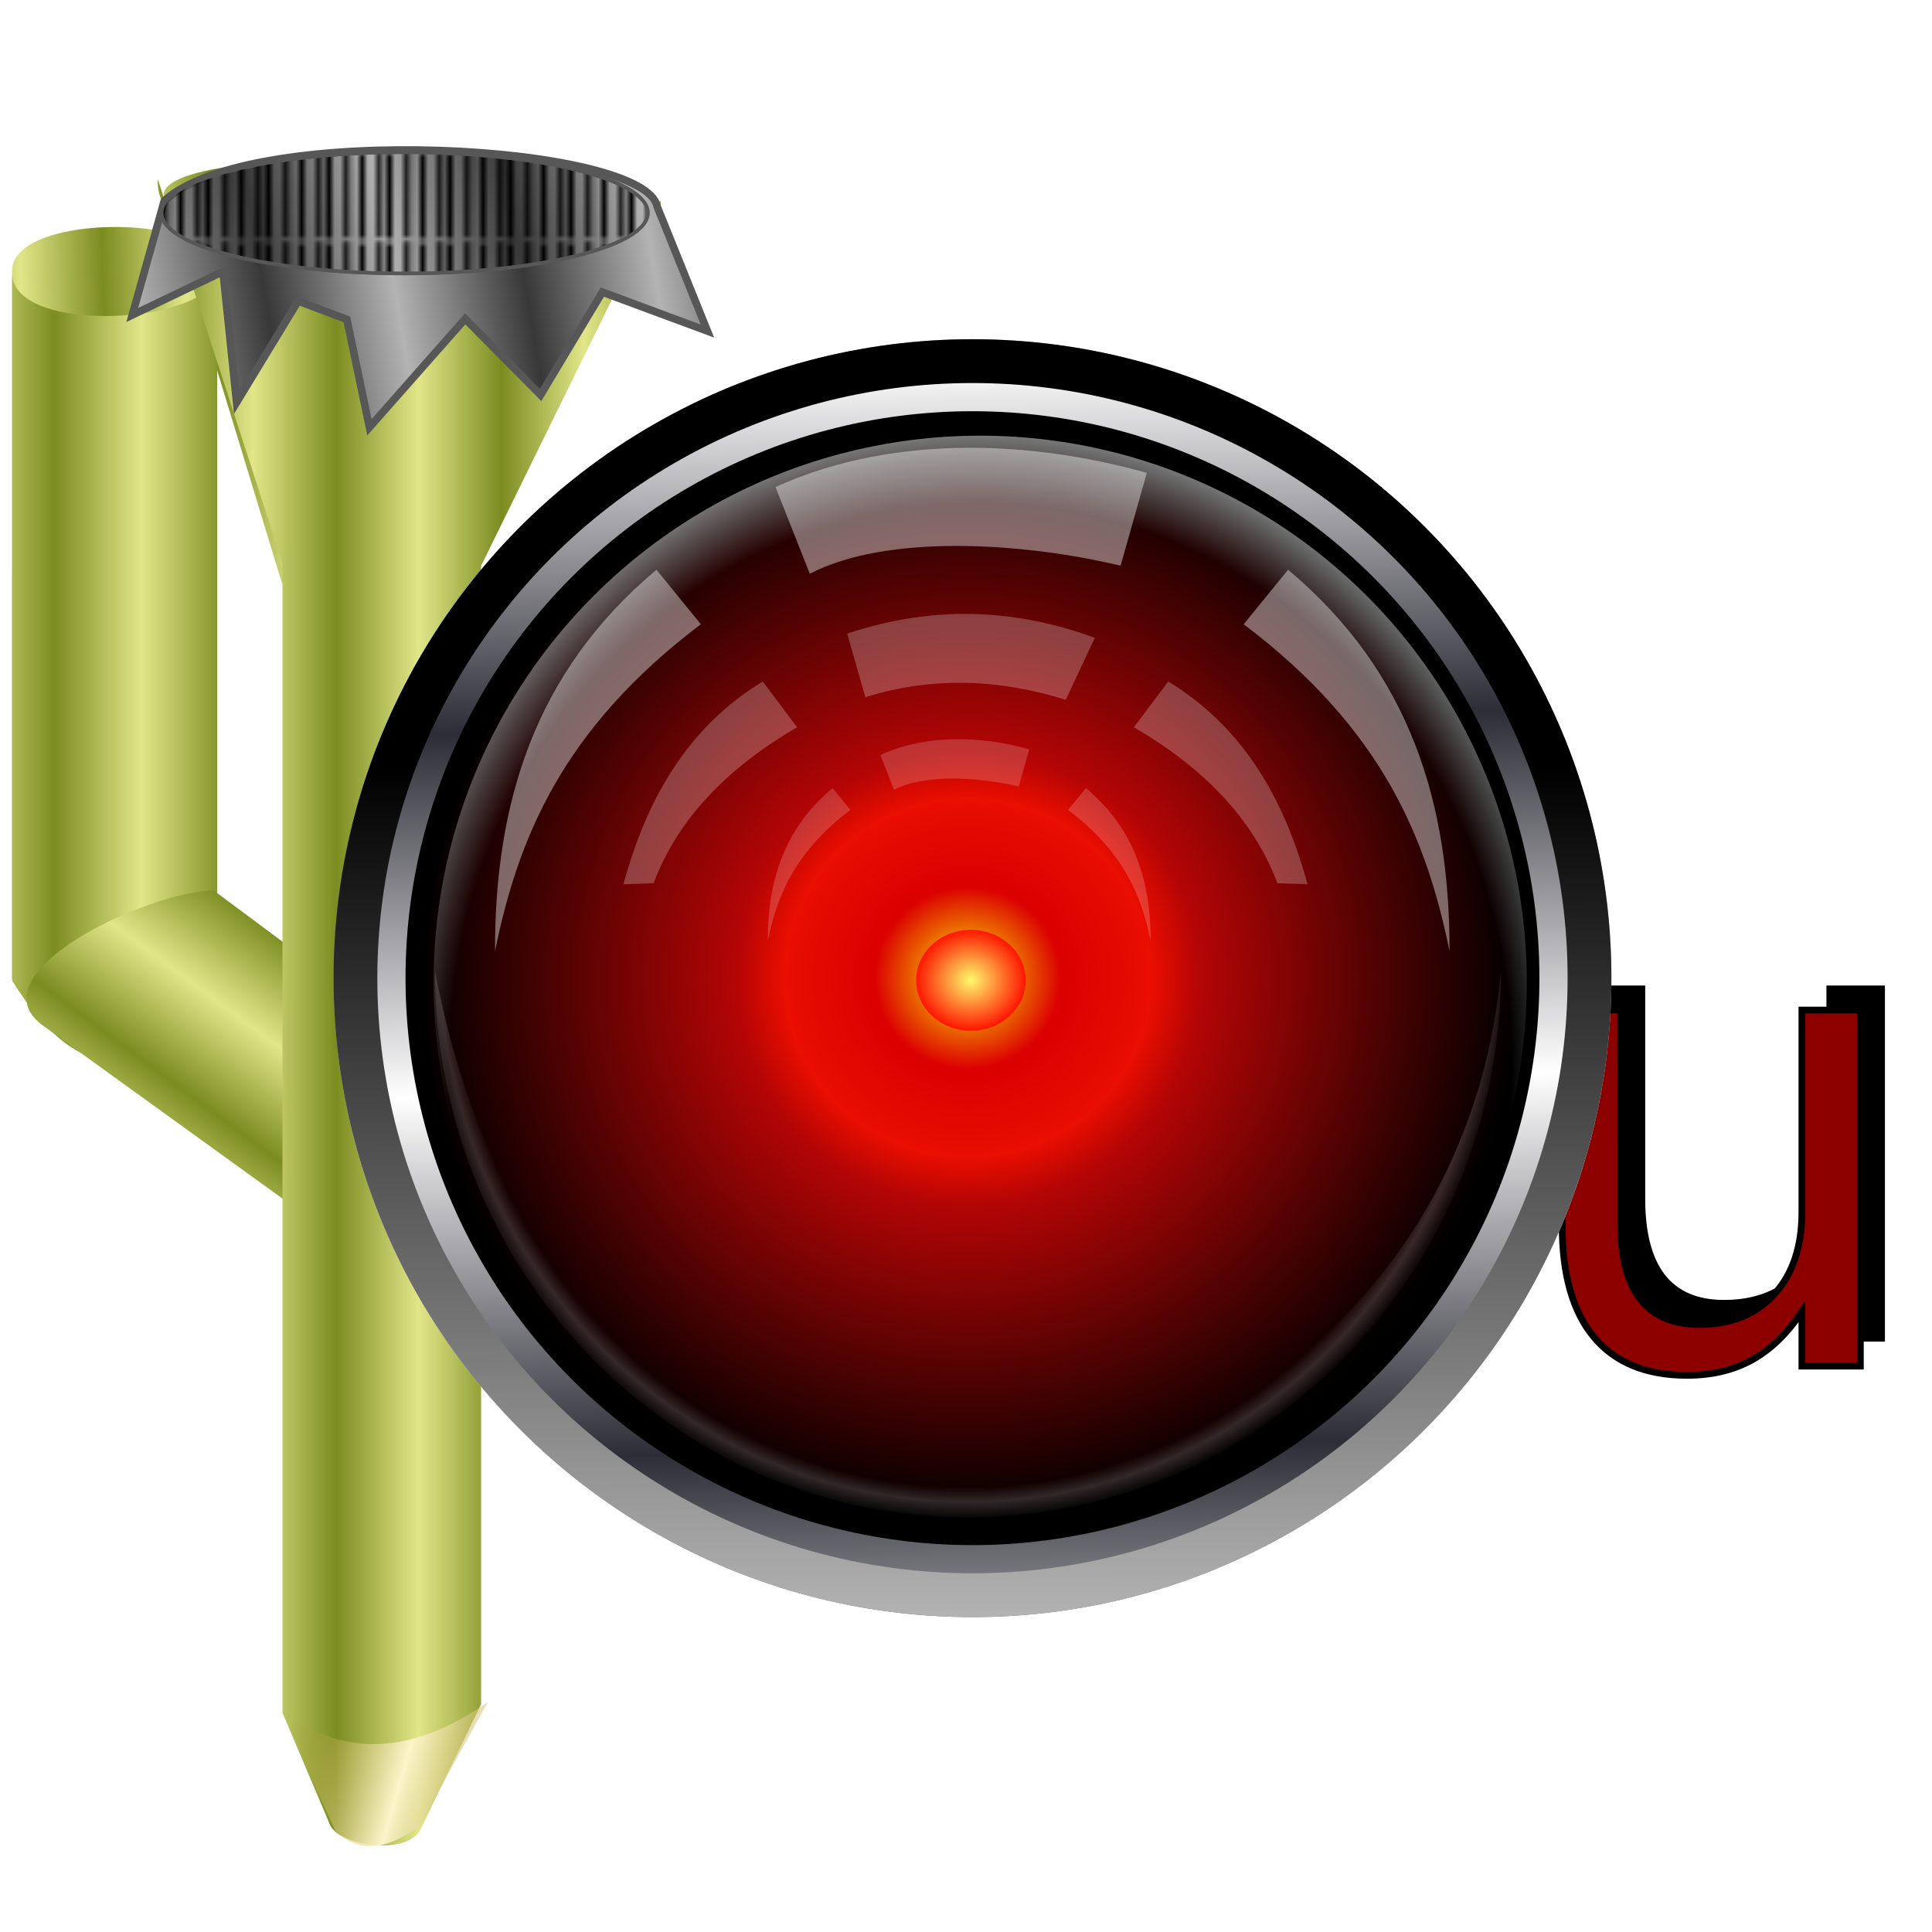 <?xml version="1.0" encoding="UTF-8" standalone="no"?>
<!-- Created with Inkscape (http://www.inkscape.org/) -->

<svg
   xmlns:dc="http://purl.org/dc/elements/1.1/"
   xmlns:cc="http://creativecommons.org/ns#"
   xmlns:rdf="http://www.w3.org/1999/02/22-rdf-syntax-ns#"
   xmlns:svg="http://www.w3.org/2000/svg"
   xmlns="http://www.w3.org/2000/svg"
   xmlns:xlink="http://www.w3.org/1999/xlink"
   xmlns:sodipodi="http://sodipodi.sourceforge.net/DTD/sodipodi-0.dtd"
   xmlns:inkscape="http://www.inkscape.org/namespaces/inkscape"
   width="255"
   height="255"
   viewBox="0 0 67.469 67.469"
   version="1.1"
   id="svg8"
   inkscape:version="0.92.5 (2060ec1f9f, 2020-04-08)"
   sodipodi:docname="youtube.svg">
  <defs
     id="defs2">
    <linearGradient
       inkscape:collect="always"
       id="linearGradient940">
      <stop
         style="stop-color:#9d870b;stop-opacity:0"
         offset="0"
         id="stop936" />
      <stop
         style="stop-color:#fdf5cc;stop-opacity:0.98"
         offset="1"
         id="stop938" />
    </linearGradient>
    <linearGradient
       inkscape:collect="always"
       id="linearGradient1989">
      <stop
         style="stop-color:#b3b3b3;stop-opacity:1;"
         offset="0"
         id="stop1985" />
      <stop
         style="stop-color:#383838;stop-opacity:1"
         offset="1"
         id="stop1987" />
    </linearGradient>
    <pattern
       inkscape:collect="always"
       xlink:href="#pattern1979"
       id="pattern1983"
       patternTransform="matrix(0.01,-0.171,0.083,0.005,-13.946,231.651)" />
    <pattern
       inkscape:collect="always"
       xlink:href="#pattern1254"
       id="pattern1979"
       patternTransform="matrix(0.192,0,0,0.15,-13.946,231.651)" />
    <linearGradient
       inkscape:collect="always"
       id="linearGradient1072">
      <stop
         offset="0"
         style="stop-color:#000000;stop-opacity:1"
         id="stop1068" />
      <stop
         offset="1"
         style="stop-color:#b5b5b5;stop-opacity:1"
         id="stop1070" />
    </linearGradient>
    <linearGradient
       id="linearGradient4108">
      <stop
         offset="0"
         style="stop-color:#816667;stop-opacity:0"
         id="stop4110" />
      <stop
         offset="0.891"
         style="stop-color:#fff7f8;stop-opacity:0;"
         id="stop4114" />
      <stop
         offset="1"
         style="stop-color:#ffffff;stop-opacity:0.469;"
         id="stop4116" />
    </linearGradient>
    <linearGradient
       id="linearGradient4087">
      <stop
         id="stop4089"
         style="stop-color:#816667;stop-opacity:0"
         offset="0" />
      <stop
         id="stop4091"
         style="stop-color:#ffecee;stop-opacity:0;"
         offset="0.941" />
      <stop
         id="stop4093"
         style="stop-color:#fff7f8;stop-opacity:0.162;"
         offset="0.967" />
      <stop
         id="stop4095"
         style="stop-color:#ffffff;stop-opacity:0;"
         offset="1" />
    </linearGradient>
    <linearGradient
       id="linearGradient3742"
       inkscape:collect="always">
      <stop
         id="stop3744"
         style="stop-color:#2d2d37;stop-opacity:1"
         offset="0" />
      <stop
         id="stop3746"
         style="stop-color:white;stop-opacity:1"
         offset="1" />
    </linearGradient>
    <linearGradient
       id="linearGradient2993"
       inkscape:collect="always">
      <stop
         id="stop2995"
         style="stop-color:#fff96b;stop-opacity:1"
         offset="0" />
      <stop
         id="stop2997"
         style="stop-color:#ff1600;stop-opacity:1"
         offset="1" />
    </linearGradient>
    <linearGradient
       id="linearGradient2951">
      <stop
         id="stop2957"
         style="stop-color:#dfd8d9;stop-opacity:0;"
         offset="0" />
      <stop
         id="stop2959"
         style="stop-color:white;stop-opacity:0.503"
         offset="1" />
    </linearGradient>
    <linearGradient
       id="linearGradient2920">
      <stop
         id="stop2922"
         style="stop-color:#816667;stop-opacity:0"
         offset="0" />
      <stop
         id="stop2939"
         style="stop-color:#c0b2b3;stop-opacity:0;"
         offset="0.5" />
      <stop
         id="stop2941"
         style="stop-color:#fff7f8;stop-opacity:0;"
         offset="0.75" />
      <stop
         id="stop2924"
         style="stop-color:white;stop-opacity:1"
         offset="1" />
    </linearGradient>
    <linearGradient
       id="linearGradient2882">
      <stop
         id="stop2884"
         style="stop-color:#fff400;stop-opacity:1;"
         offset="0" />
      <stop
         offset="0.169"
         style="stop-color:#db0001;stop-opacity:1"
         id="stop1010" />
      <stop
         offset="0.333"
         style="stop-color:#e90e00;stop-opacity:1"
         id="stop1008" />
      <stop
         id="stop2890"
         style="stop-color:#b40505;stop-opacity:1"
         offset="0.42" />
      <stop
         id="stop2892"
         style="stop-color:black;stop-opacity:1;"
         offset="1" />
    </linearGradient>
    <radialGradient
       gradientUnits="userSpaceOnUse"
       r="4.235"
       id="radialGradient2999"
       xlink:href="#linearGradient2993"
       gradientTransform="matrix(0.646,0,0,0.595,0.399,240.142)"
       inkscape:collect="always"
       cy="39.603"
       cx="51.457"
       fy="39.603"
       fx="51.457" />
    <linearGradient
       x2="51.351"
       gradientUnits="userSpaceOnUse"
       y2="8.631"
       x1="51.89"
       y1="32.854"
       id="linearGradient3018"
       xlink:href="#linearGradient3742"
       inkscape:collect="always"
       gradientTransform="matrix(0.748,0,0,0.748,-4.665,226.242)"
       spreadMethod="reflect" />
    <radialGradient
       gradientUnits="userSpaceOnUse"
       r="39.281"
       id="radialGradient3020"
       xlink:href="#linearGradient2882"
       gradientTransform="matrix(0.013,0.686,-0.702,0.013,68.155,228.015)"
       inkscape:collect="always"
       cy="50.312"
       cx="50.914"
       fy="50.312"
       fx="50.914" />
    <linearGradient
       x2="51.351"
       gradientUnits="userSpaceOnUse"
       y2="8.369"
       x1="51.351"
       y1="77.476"
       id="linearGradient3028"
       xlink:href="#linearGradient2951"
       spreadMethod="reflect"
       inkscape:collect="always" />
    <radialGradient
       gradientUnits="userSpaceOnUse"
       r="39.281"
       id="radialGradient2855"
       xlink:href="#linearGradient4108"
       gradientTransform="matrix(0.758,-0.013,0.014,0.795,-5.584,224.196)"
       inkscape:collect="always"
       cy="55.589"
       cx="51.351"
       fy="55.589"
       fx="51.351" />
    <radialGradient
       gradientUnits="userSpaceOnUse"
       r="39.281"
       id="radialGradient3307"
       xlink:href="#linearGradient2920"
       gradientTransform="matrix(-1.09,1.9292373e-7,0.012,-1.081,131.921,68.996)"
       inkscape:collect="always"
       cy="22.927"
       cx="50.927"
       fy="22.927"
       fx="50.927" />
    <radialGradient
       gradientUnits="userSpaceOnUse"
       r="39.281"
       id="radialGradient3310"
       xlink:href="#linearGradient4087"
       gradientTransform="matrix(-0.693,0.011,-0.011,-0.727,68.204,279.395)"
       inkscape:collect="always"
       cy="24.472"
       cx="49.834"
       fy="24.472"
       fx="49.834" />
    <linearGradient
       inkscape:collect="always"
       xlink:href="#linearGradient3742"
       id="linearGradient969"
       gradientUnits="userSpaceOnUse"
       gradientTransform="matrix(0.785,0,0,0.785,-6.574,224.384)"
       x1="52.789"
       y1="28.615"
       x2="53.535"
       y2="64.382"
       spreadMethod="reflect" />
    <filter
       inkscape:collect="always"
       style="color-interpolation-filters:sRGB"
       id="filter1024"
       x="-0.018"
       width="1.037"
       y="-0.035"
       height="1.07">
      <feGaussianBlur
         inkscape:collect="always"
         stdDeviation="0.385"
         id="feGaussianBlur1026" />
    </filter>
    <filter
       inkscape:collect="always"
       style="color-interpolation-filters:sRGB"
       id="filter1056"
       x="-0.027"
       width="1.055"
       y="-0.052"
       height="1.104">
      <feGaussianBlur
         inkscape:collect="always"
         stdDeviation="0.232"
         id="feGaussianBlur1058" />
    </filter>
    <filter
       inkscape:collect="always"
       style="color-interpolation-filters:sRGB"
       id="filter1060"
       x="-0.017"
       width="1.033"
       y="-0.042"
       height="1.085">
      <feGaussianBlur
         inkscape:collect="always"
         stdDeviation="0.28"
         id="feGaussianBlur1062" />
    </filter>
    <linearGradient
       inkscape:collect="always"
       xlink:href="#linearGradient1072"
       id="linearGradient1066"
       gradientUnits="userSpaceOnUse"
       gradientTransform="matrix(0.785,0,0,0.785,-6.574,224.384)"
       x1="51.3"
       y1="36.468"
       x2="51.233"
       y2="91.461"
       spreadMethod="pad" />
    <linearGradient
       inkscape:collect="always"
       id="linearGradient5170">
      <stop
         id="stop5172"
         stop-color="#7b8c20"
         stop-opacity="1" />
      <stop
         offset="1"
         id="stop5174"
         stop-color="#e1e688"
         stop-opacity="1" />
    </linearGradient>
    <clipPath
       id="clipPath2973-9">
      <rect
         id="rect2975-6"
         y="6"
         x="6"
         ry="6"
         rx="6"
         height="84"
         width="84"
         fill="url(#linearGradient2977)"
         fill-rule="nonzero"
         stroke="none"
         fill-opacity="1" />
    </clipPath>
    <clipPath
       id="clipPath3613-01">
      <rect
         id="rect3615-422"
         y="6"
         x="6"
         ry="6"
         rx="6"
         height="84"
         width="84"
         fill="#ffffff"
         fill-rule="nonzero"
         stroke="none"
         fill-opacity="1" />
    </clipPath>
    <linearGradient
       id="linearGradient2951-2">
      <stop
         id="stop2957-9"
         stop-color="#dfd8d9"
         stop-opacity="0" />
      <stop
         id="stop2959-1"
         offset="1"
         stop-color="white"
         stop-opacity="0.503" />
    </linearGradient>
    <linearGradient
       id="linearGradient2920-2">
      <stop
         id="stop2922-7"
         stop-color="#816667"
         stop-opacity="0" />
      <stop
         id="stop2939-0"
         offset="0.5"
         stop-color="#c0b2b3"
         stop-opacity="0" />
      <stop
         offset="0.75"
         id="stop2941-9"
         stop-color="#dfd8d9"
         stop-opacity="0" />
      <stop
         offset="1"
         id="stop2924-3"
         stop-color="white"
         stop-opacity="1" />
    </linearGradient>
    <linearGradient
       id="linearGradient2882-6">
      <stop
         id="stop2884-0"
         stop-color="#fff400"
         stop-opacity="1" />
      <stop
         offset="0.5"
         id="stop2890-6"
         stop-color="red"
         stop-opacity="1" />
      <stop
         id="stop2892-2"
         offset="0.75"
         stop-color="black"
         stop-opacity="1" />
      <stop
         offset="1"
         id="stop2894"
         stop-color="black"
         stop-opacity="1" />
    </linearGradient>
    <linearGradient
       id="linearGradient3578">
      <stop
         id="stop3580"
         stop-color="#000000"
         stop-opacity="1" />
      <stop
         offset="1"
         id="stop3582"
         stop-color="#fffcfc"
         stop-opacity="1" />
    </linearGradient>
    <linearGradient
       gradientTransform="matrix(0.258,0,0,0.258,-22.452,283.082)"
       inkscape:collect="always"
       xlink:href="#linearGradient5170"
       id="linearGradient5176"
       x1="19.639"
       y1="-79.04"
       x2="27.01"
       y2="-88.98"
       gradientUnits="userSpaceOnUse"
       spreadMethod="reflect" />
    <linearGradient
       gradientTransform="matrix(0.258,0,0,0.258,-22.452,283.082)"
       inkscape:collect="always"
       xlink:href="#linearGradient5170"
       id="linearGradient5184"
       x1="-1.57"
       y1="-144.72"
       x2="10.199"
       y2="-144.72"
       gradientUnits="userSpaceOnUse"
       spreadMethod="reflect" />
    <linearGradient
       gradientTransform="matrix(0.258,0,0,0.258,-5.026,282.976)"
       inkscape:collect="always"
       xlink:href="#linearGradient5170"
       id="linearGradient5192"
       x1="64.952"
       y1="-74.97"
       x2="76.15"
       y2="-74.97"
       gradientUnits="userSpaceOnUse"
       spreadMethod="reflect" />
    <linearGradient
       inkscape:collect="always"
       xlink:href="#linearGradient5170"
       id="linearGradient5196"
       gradientUnits="userSpaceOnUse"
       spreadMethod="reflect"
       x1="6.276"
       y1="-144.12"
       x2="17.441"
       y2="-143.82"
       gradientTransform="matrix(0.258,0,0,-0.258,-22.452,208.37)" />
    <linearGradient
       inkscape:collect="always"
       xlink:href="#linearGradient5170"
       id="linearGradient5200"
       gradientUnits="userSpaceOnUse"
       gradientTransform="matrix(0.248,0,0,-0.258,11.671,210.856)"
       spreadMethod="reflect"
       x1="6.276"
       y1="-144.12"
       x2="17.441"
       y2="-143.82" />
    <pattern
       patternUnits="userSpaceOnUse"
       width="10.237"
       height="20.482"
       patternTransform="matrix(0.265,0,0,0.265,-13.946,231.651)"
       id="pattern1254">
      <g
         id="g1252"
         transform="matrix(3.78,0,0,3.78,52.709,-875.532)">
        <path
           style="fill:none;stroke:#000000;stroke-width:0.265px;stroke-linecap:butt;stroke-linejoin:miter;stroke-opacity:1"
           d="m -13.814,231.757 v 5.313"
           id="path1240"
           inkscape:connector-curvature="0" />
        <path
           style="fill:none;stroke:#000000;stroke-width:0.265px;stroke-linecap:butt;stroke-linejoin:miter;stroke-opacity:1"
           d="M -12.964,231.651 V 236.964"
           id="path1242"
           inkscape:connector-curvature="0" />
        <path
           inkscape:connector-curvature="0"
           id="path1244"
           d="m -12.22,231.757 v 5.313"
           style="fill:none;stroke:#000000;stroke-width:0.265px;stroke-linecap:butt;stroke-linejoin:miter;stroke-opacity:1" />
        <path
           inkscape:connector-curvature="0"
           id="path1246"
           d="M -11.37,231.651 V 236.964"
           style="fill:none;stroke:#000000;stroke-width:0.265px;stroke-linecap:butt;stroke-linejoin:miter;stroke-opacity:1" />
      </g>
    </pattern>
    <linearGradient
       inkscape:collect="always"
       xlink:href="#linearGradient1989"
       id="linearGradient1991"
       x1="4.816"
       y1="240.736"
       x2="9.274"
       y2="239.992"
       gradientUnits="userSpaceOnUse"
       spreadMethod="reflect" />
    <linearGradient
       inkscape:collect="always"
       xlink:href="#linearGradient940"
       id="linearGradient942"
       x1="9.59"
       y1="291.501"
       x2="13.7"
       y2="292.702"
       gradientUnits="userSpaceOnUse"
       spreadMethod="reflect" />
  </defs>
  <sodipodi:namedview
     id="base"
     pagecolor="#ff0000"
     bordercolor="#666666"
     borderopacity="1.0"
     inkscape:pageopacity="0"
     inkscape:pageshadow="2"
     inkscape:zoom="3.5254902"
     inkscape:cx="127.5"
     inkscape:cy="127.5"
     inkscape:document-units="mm"
     inkscape:current-layer="layer1"
     showgrid="false"
     units="px"
     inkscape:snap-to-guides="false"
     inkscape:snap-grids="false"
     inkscape:snap-others="false"
     inkscape:object-nodes="false"
     inkscape:snap-nodes="false"
     inkscape:snap-global="false"
     inkscape:window-width="1920"
     inkscape:window-height="1056"
     inkscape:window-x="0"
     inkscape:window-y="0"
     inkscape:window-maximized="1" />
  <g
     inkscape:label="Layer 1"
     inkscape:groupmode="layer"
     id="layer1"
     transform="translate(0,-229.531)">
    <path
       stroke-miterlimit="4"
       sodipodi:nodetypes="ccccc"
       inkscape:connector-curvature="0"
       id="path5198"
       d="m 9.857,249.926 c 1.87,-2.67 4.014,-2.732 6.682,-0.425 l 6.376,-12.644 C 23.005,234.919 5.819,234.311 5.713,236.326 Z"
       style="opacity:1;fill:url(#linearGradient5200);fill-opacity:1;fill-rule:nonzero;stroke:none;stroke-width:0.45;stroke-linecap:round;stroke-linejoin:round;stroke-miterlimit:4;stroke-dasharray:none;stroke-opacity:1" />
    <g
       id="g1234"
       transform="translate(24.758,5.632)">
      <path
         style="opacity:1;fill:url(#linearGradient5196);fill-opacity:1;fill-rule:nonzero;stroke:none;stroke-width:0.45;stroke-linecap:round;stroke-linejoin:round;stroke-miterlimit:4;stroke-dasharray:none;stroke-opacity:1"
         sodipodi:nodetypes="ccccc"
         inkscape:connector-curvature="0"
         id="path5194"
         d="m -24.336,258.066 c 1.942,-2.67 4.391,-2.307 7.163,0 v -24.758 c 0.094,-1.938 -7.052,-2.015 -7.163,0 z"
         stroke-miterlimit="4" />
      <path
         style="opacity:1;fill:url(#linearGradient5184);fill-opacity:1;fill-rule:nonzero;stroke:none;stroke-width:0.45;stroke-linecap:round;stroke-linejoin:round;stroke-miterlimit:4;stroke-dasharray:none;stroke-opacity:1"
         d="m -24.336,233.386 c -0.082,2.281 7.116,1.84 7.163,0 v 24.758 c -2.291,3.46 -4.664,4.006 -7.163,0 z"
         id="rect4478"
         inkscape:connector-curvature="0"
         sodipodi:nodetypes="ccccc"
         stroke-miterlimit="4" />
      <path
         style="opacity:1;fill:url(#linearGradient5176);fill-opacity:1;fill-rule:nonzero;stroke:none;stroke-width:0.45;stroke-linecap:round;stroke-linejoin:round;stroke-miterlimit:4;stroke-dasharray:none;stroke-opacity:1"
         id="path4481"
         d="m -23.307,259.68 c -2.324,-1.798 3.645,-4.631 6.008,-4.686 l 8.766,6.521 -4.099,5.874 z"
         inkscape:connector-curvature="0"
         sodipodi:nodetypes="ccccc"
         stroke-miterlimit="4" />
    </g>
    <path
       style="opacity:1;fill:url(#linearGradient5192);fill-opacity:1;fill-rule:nonzero;stroke:none;stroke-width:0.675;stroke-linecap:round;stroke-linejoin:round;stroke-miterlimit:4;stroke-dasharray:none;stroke-opacity:1"
       stroke-miterlimit="4"
       sodipodi:nodetypes="ccccccccc"
       inkscape:connector-curvature="0"
       d="m 5.507,235.779 c -0.179,4.714 17.664,4.415 17.563,0.744 l -6.269,12.767 v 39.755 l -2.101,4.342 c -0.436,0.982 -2.896,0.605 -3.185,-0.15 l -1.651,-3.892 v -40.161 z"
       id="path4483" />
    <g
       id="g1221"
       transform="translate(55.994,22.072)">
      <g
         style="font-style:normal;font-weight:normal;font-size:96.76px;line-height:125%;font-family:Sans;letter-spacing:0;word-spacing:0;fill:#000000;fill-opacity:1;stroke:none;stroke-width:1;stroke-linecap:butt;stroke-linejoin:miter;stroke-opacity:1"
         transform="matrix(0.235,0,0,0.235,-41.736,264.386)"
         id="text4489"
         font-style="normal"
         word-spacing="0"
         line-height="125%"
         font-weight="normal"
         letter-spacing="0"
         font-size="96.76">
        <path
           d="m 175.119,-63.76 v -32.032 h 8.693 v 31.701 c 0,5.008 0.976,8.772 2.929,11.291 1.953,2.488 4.882,3.732 8.788,3.732 4.693,0 8.394,-1.496 11.103,-4.488 2.74,-2.992 4.11,-7.071 4.11,-12.236 v -30 h 8.693 v 52.914 h -8.693 v -8.126 c -2.11,3.213 -4.567,5.606 -7.37,7.181 -2.772,1.543 -6,2.315 -9.685,2.315 -6.079,0 -10.693,-1.89 -13.843,-5.669 -3.15,-3.78 -4.724,-9.307 -4.724,-16.583 z"
           id="path4494"
           inkscape:connector-curvature="0"
           sodipodi:nodetypes="sccscscsccccccsss" />
      </g>
      <g
         style="font-style:normal;font-weight:normal;font-size:96.76px;line-height:125%;font-family:Sans;letter-spacing:0;word-spacing:0;fill:#969696;fill-opacity:1;stroke:none;stroke-width:1;stroke-linecap:butt;stroke-linejoin:miter;stroke-opacity:1"
         id="g5202"
         transform="matrix(0.235,0,0,0.235,-42.593,265.243)"
         font-style="normal"
         word-spacing="0"
         line-height="125%"
         font-weight="normal"
         letter-spacing="0"
         font-size="96.76">
        <path
           style="fill:#8d0000;fill-opacity:1;stroke:#000000;stroke-opacity:1"
           sodipodi:nodetypes="sccscscsccccccsss"
           inkscape:connector-curvature="0"
           id="path5204"
           d="m 175.119,-63.76 v -32.032 h 8.693 v 31.701 c 0,5.008 0.976,8.772 2.929,11.291 1.953,2.488 4.882,3.732 8.788,3.732 4.693,0 8.394,-1.496 11.103,-4.488 2.74,-2.992 4.11,-7.071 4.11,-12.236 v -30 h 8.693 v 52.914 h -8.693 v -8.126 c -2.11,3.213 -4.567,5.606 -7.37,7.181 -2.772,1.543 -6,2.315 -9.685,2.315 -6.079,0 -10.693,-1.89 -13.843,-5.669 -3.15,-3.78 -4.724,-9.307 -4.724,-16.583 z" />
      </g>
    </g>
    <path
       style="fill:url(#linearGradient1991);fill-opacity:1;stroke:#575757;stroke-width:0.265px;stroke-linecap:butt;stroke-linejoin:miter;stroke-opacity:1"
       d="m 5.738,236.539 -1.119,3.992 3.169,-1.517 0.474,4.569 2.151,-3.537 1.7,0.638 0.788,3.768 3.345,-3.787 2.631,2.657 2.158,-3.59 3.67,1.36 -1.753,-4.341 C 22.555,234.579 8.834,233.758 5.738,236.539 Z"
       id="path1236"
       inkscape:connector-curvature="0"
       sodipodi:nodetypes="ccccccccccccc" />
    <ellipse
       style="opacity:1;fill:url(#pattern1979);fill-opacity:1;fill-rule:nonzero;stroke:#575757;stroke-width:0.12;stroke-linecap:round;stroke-linejoin:round;stroke-miterlimit:4;stroke-dasharray:none;stroke-dashoffset:0;stroke-opacity:1"
       id="path1238"
       cx="14.132"
       cy="236.964"
       rx="8.494"
       ry="2.118" />
    <rect
       style="stroke:none;fill:url(#pattern1254)"
       width="2.709"
       height="5.419"
       x="-13.946"
       y="231.651"
       id="rect1261" />
    <ellipse
       ry="2.118"
       rx="8.494"
       cy="236.964"
       cx="14.132"
       id="ellipse1981"
       style="opacity:1;fill:url(#pattern1983);fill-opacity:1;fill-rule:nonzero;stroke:#575757;stroke-width:0.12;stroke-linecap:round;stroke-linejoin:round;stroke-miterlimit:4;stroke-dasharray:none;stroke-dashoffset:0;stroke-opacity:1" />
    <g
       id="g897"
       transform="matrix(0.699,0,0,0.699,10.386,79.429)">
      <circle
         r="30.827"
         cy="263.607"
         cx="33.726"
         style="fill:#000000;fill-opacity:1;stroke:url(#linearGradient969);stroke-width:2.189;stroke-linecap:round;stroke-linejoin:round;stroke-miterlimit:4;stroke-dasharray:none;stroke-opacity:1"
         id="circle967" />
      <circle
         id="path1974"
         style="fill:#000000;fill-opacity:1;stroke:url(#linearGradient3018);stroke-width:2.085;stroke-linecap:round;stroke-linejoin:round;stroke-miterlimit:4;stroke-dasharray:none;stroke-opacity:1"
         cx="33.726"
         cy="263.607"
         r="29.367" />
      <circle
         id="path1972"
         style="fill:url(#radialGradient3020);fill-opacity:1;stroke:none;stroke-width:0.695"
         cx="33.726"
         cy="263.909"
         r="27.306" />
      <circle
         id="path2916"
         style="fill:url(#radialGradient2855);fill-opacity:1;stroke:none;stroke-width:0.695"
         cx="34.112"
         cy="263.811"
         r="27.306" />
      <path
         d="m 60.131,263.245 c 0,15.073 -11.931,27.306 -26.631,27.306 -14.7,0 -26.631,-12.233 -26.631,-27.306 7.243,37.871 50.572,29.696 53.262,0 z"
         id="path2932"
         style="fill:url(#radialGradient3310);fill-opacity:1;stroke:none;stroke-width:0.652"
         inkscape:connector-curvature="0"
         sodipodi:nodetypes="cscc" />
      <ellipse
         id="path2991"
         style="fill:url(#radialGradient2999);fill-opacity:1;stroke:none;stroke-width:0.663"
         cx="33.648"
         cy="263.713"
         rx="2.737"
         ry="2.521" />
      <g
         transform="matrix(0.945,0,0,0.945,1.706,14.762)"
         style="fill:#ffffff;fill-opacity:0.405;filter:url(#filter1024)"
         id="g1001">
        <path
           style="fill:#ffffff;fill-opacity:0.405;stroke:none;stroke-width:0.265px;stroke-linecap:butt;stroke-linejoin:miter;stroke-opacity:1"
           d="m 23.471,237.362 c 6.504,-2.942 13.979,-2.34 19.63,-0.747 l -1.387,4.908 c -5.207,-1.246 -12.397,-1.684 -16.43,0.427 z"
           id="path975"
           inkscape:connector-curvature="0"
           sodipodi:nodetypes="ccccc" />
        <path
           style="fill:#ffffff;fill-opacity:0.405;stroke:none;stroke-width:0.265px;stroke-linecap:butt;stroke-linejoin:miter;stroke-opacity:1"
           d="m 17.177,241.736 2.347,2.881 c -7.397,5.59 -9.681,11.412 -10.882,17.283 -0.015,-7.716 2.027,-14.716 8.535,-20.164 z"
           id="path977"
           inkscape:connector-curvature="0"
           sodipodi:nodetypes="cccc" />
        <path
           sodipodi:nodetypes="cccc"
           inkscape:connector-curvature="0"
           id="path979"
           d="m 50.569,241.736 -2.347,2.881 c 7.397,5.59 9.681,11.412 10.882,17.283 0.015,-7.716 -2.027,-14.716 -8.535,-20.164 z"
           style="fill:#ffffff;fill-opacity:0.405;stroke:none;stroke-width:0.265px;stroke-linecap:butt;stroke-linejoin:miter;stroke-opacity:1" />
      </g>
      <g
         transform="matrix(0.85,0,0,0.85,4.706,37.835)"
         style="fill:#ffffff;fill-opacity:0.243;filter:url(#filter1060)"
         id="g1006">
        <path
           style="fill:#ffffff;fill-opacity:0.243;stroke:none;stroke-width:0.265px;stroke-linecap:butt;stroke-linejoin:miter;stroke-opacity:1"
           d="m 26.778,245.364 1.067,3.734 c 4.197,-1.296 8.072,-0.989 11.781,0.153 l 1.707,-3.643 c -4.408,-1.604 -9.214,-2.025 -14.555,-0.244 z"
           id="path981"
           inkscape:connector-curvature="0"
           sodipodi:nodetypes="ccccc" />
        <path
           style="fill:#ffffff;fill-opacity:0.243;stroke:none;stroke-width:0.265px;stroke-linecap:butt;stroke-linejoin:miter;stroke-opacity:1"
           d="m 21.815,248.177 2.016,2.689 c -4.047,2.36 -6.991,5.34 -8.433,9.166 l -1.772,0.061 c 1.358,-4.982 3.742,-9.208 8.188,-11.916 z"
           id="path983"
           inkscape:connector-curvature="0"
           sodipodi:nodetypes="ccccc" />
        <path
           sodipodi:nodetypes="ccccc"
           inkscape:connector-curvature="0"
           id="path985"
           d="m 45.646,248.177 -2.016,2.689 c 4.047,2.36 6.991,5.34 8.433,9.166 l 1.772,0.061 C 52.476,255.11 50.091,250.884 45.646,248.177 Z"
           style="fill:#ffffff;fill-opacity:0.243;stroke:none;stroke-width:0.265px;stroke-linecap:butt;stroke-linejoin:miter;stroke-opacity:1" />
      </g>
      <g
         transform="matrix(0.945,0,0,0.945,1.706,14.762)"
         style="fill:#ffffff;fill-opacity:0.185;filter:url(#filter1056)"
         id="g996">
        <path
           sodipodi:nodetypes="ccccc"
           inkscape:connector-curvature="0"
           id="path987"
           d="m 29.011,251.527 c 2.609,-1.18 5.607,-0.939 7.873,-0.3 l -0.556,1.968 c -2.088,-0.5 -4.972,-0.675 -6.59,0.171 z"
           style="fill:#ffffff;fill-opacity:0.185;stroke:none;stroke-width:0.106px;stroke-linecap:butt;stroke-linejoin:miter;stroke-opacity:1" />
        <path
           sodipodi:nodetypes="cccc"
           inkscape:connector-curvature="0"
           id="path989"
           d="m 26.487,253.281 0.941,1.155 c -2.967,2.242 -3.883,4.577 -4.365,6.932 -0.006,-3.095 0.813,-5.903 3.423,-8.087 z"
           style="fill:#ffffff;fill-opacity:0.185;stroke:none;stroke-width:0.106px;stroke-linecap:butt;stroke-linejoin:miter;stroke-opacity:1" />
        <path
           style="fill:#ffffff;fill-opacity:0.185;stroke:none;stroke-width:0.106px;stroke-linecap:butt;stroke-linejoin:miter;stroke-opacity:1"
           d="m 39.88,253.281 -0.941,1.155 c 2.967,2.242 3.883,4.577 4.365,6.932 0.006,-3.095 -0.813,-5.903 -3.423,-8.087 z"
           id="path991"
           inkscape:connector-curvature="0"
           sodipodi:nodetypes="cccc" />
      </g>
      <circle
         id="circle1064"
         style="fill:none;fill-opacity:1;stroke:url(#linearGradient1066);stroke-width:2.189;stroke-linecap:round;stroke-linejoin:round;stroke-miterlimit:4;stroke-dasharray:none;stroke-opacity:1"
         cx="33.726"
         cy="263.607"
         r="30.827" />
    </g>
    <path
       style="fill:url(#linearGradient942);stroke:none;stroke-width:0.265px;stroke-linecap:butt;stroke-linejoin:miter;stroke-opacity:1;fill-opacity:1"
       d="m 9.906,289.345 c 2.087,1.518 4.443,1.509 7.13,-0.375 l -2.402,4.353 c -0.976,0.667 -1.951,1.068 -2.927,0.15 z"
       id="path934"
       inkscape:connector-curvature="0"
       sodipodi:nodetypes="ccccc" />
  </g>
</svg>
